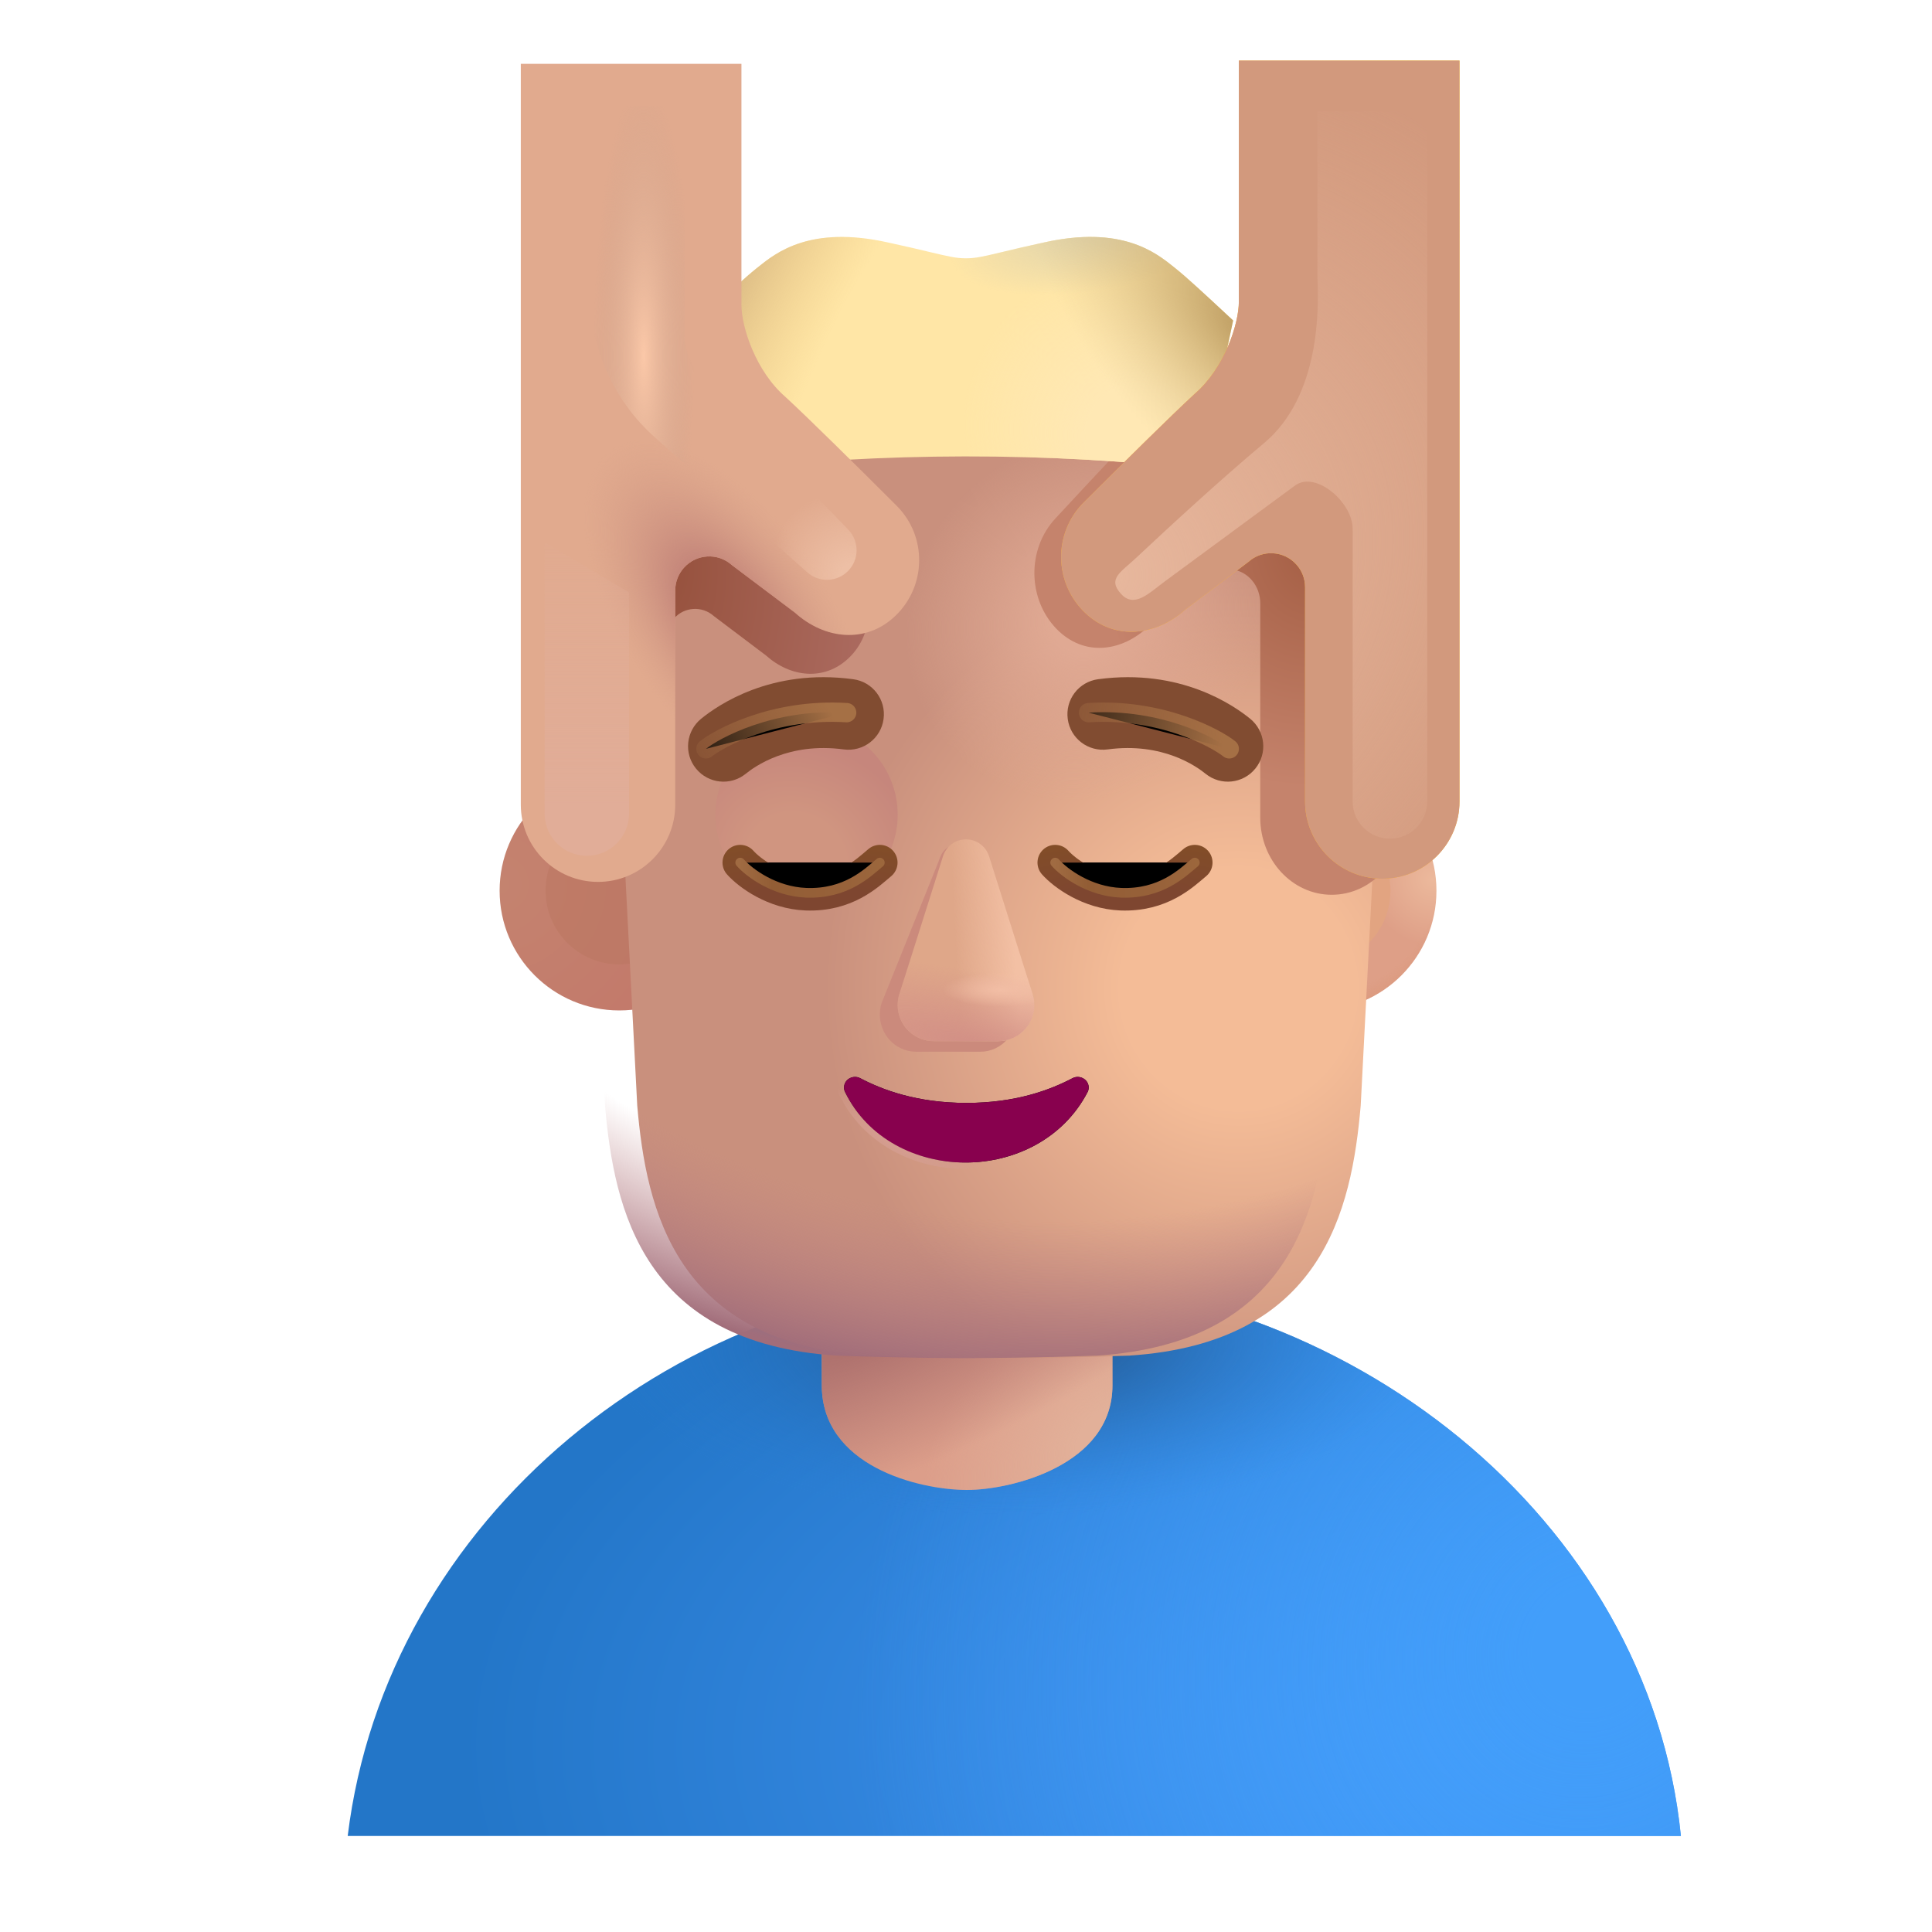 <svg viewBox="1 1 30 30" xmlns="http://www.w3.org/2000/svg">
<g filter="url(#filter0_ii_3987_24267)">
<path d="M5.649 29.809H26.351C25.856 24.878 21.147 21.145 15.959 21.145C10.771 21.145 6.247 24.909 5.649 29.809Z" fill="url(#paint0_radial_3987_24267)"/>
<path d="M5.649 29.809H26.351C25.856 24.878 21.147 21.145 15.959 21.145C10.771 21.145 6.247 24.909 5.649 29.809Z" fill="url(#paint1_radial_3987_24267)"/>
<path d="M5.649 29.809H26.351C25.856 24.878 21.147 21.145 15.959 21.145C10.771 21.145 6.247 24.909 5.649 29.809Z" fill="url(#paint2_radial_3987_24267)"/>
</g>
<path d="M13.761 20.41C13.761 19.164 14.771 18.154 16.017 18.154C17.264 18.154 18.274 19.164 18.274 20.41V22.512C18.274 23.758 16.686 24.136 16.017 24.136C15.252 24.136 13.761 23.758 13.761 22.512V20.41Z" fill="#DC9E8A"/>
<path d="M13.761 20.41C13.761 19.164 14.771 18.154 16.017 18.154C17.264 18.154 18.274 19.164 18.274 20.41V22.512C18.274 23.758 16.686 24.136 16.017 24.136C15.252 24.136 13.761 23.758 13.761 22.512V20.41Z" fill="url(#paint3_radial_3987_24267)"/>
<path d="M13.761 20.41C13.761 19.164 14.771 18.154 16.017 18.154C17.264 18.154 18.274 19.164 18.274 20.41V22.512C18.274 23.758 16.686 24.136 16.017 24.136C15.252 24.136 13.761 23.758 13.761 22.512V20.41Z" fill="url(#paint4_radial_3987_24267)"/>
<circle cx="21.446" cy="14.831" r="1.859" fill="url(#paint5_radial_3987_24267)"/>
<circle cx="21.446" cy="14.831" r="1.859" fill="url(#paint6_radial_3987_24267)"/>
<circle cx="10.617" cy="14.831" r="1.859" fill="url(#paint7_radial_3987_24267)"/>
<g filter="url(#filter1_f_3987_24267)">
<circle cx="21.446" cy="14.831" r="1.145" fill="url(#paint8_radial_3987_24267)"/>
</g>
<g opacity="0.5" filter="url(#filter2_f_3987_24267)">
<circle cx="10.617" cy="14.831" r="1.145" fill="#BA765F"/>
</g>
<g filter="url(#filter3_i_3987_24267)">
<path d="M10.395 18.167C10.535 19.792 10.989 21.855 13.989 22.05C14.941 22.084 15.722 22.088 15.973 22.089C15.98 22.089 15.993 22.089 16.012 22.089C16.031 22.089 16.044 22.089 16.051 22.089C16.302 22.088 17.082 22.084 18.035 22.05C21.035 21.855 21.488 19.792 21.629 18.167L22.121 8.644C19.574 8.047 17.105 7.896 16.051 7.879V7.878C16.038 7.878 16.025 7.878 16.012 7.879C15.999 7.878 15.986 7.878 15.973 7.878V7.879C14.919 7.896 12.45 8.047 9.903 8.644L10.395 18.167Z" fill="url(#paint9_radial_3987_24267)"/>
</g>
<path d="M10.395 18.167C10.535 19.792 10.989 21.855 13.989 22.05C14.941 22.084 15.722 22.088 15.973 22.089C15.98 22.089 15.993 22.089 16.012 22.089C16.031 22.089 16.044 22.089 16.051 22.089C16.302 22.088 17.082 22.084 18.035 22.05C21.035 21.855 21.488 19.792 21.629 18.167L22.121 8.644C19.574 8.047 17.105 7.896 16.051 7.879V7.878C16.038 7.878 16.025 7.878 16.012 7.879C15.999 7.878 15.986 7.878 15.973 7.878V7.879C14.919 7.896 12.45 8.047 9.903 8.644L10.395 18.167Z" fill="url(#paint10_radial_3987_24267)"/>
<path d="M10.395 18.167C10.535 19.792 10.989 21.855 13.989 22.05C14.941 22.084 15.722 22.088 15.973 22.089C15.98 22.089 15.993 22.089 16.012 22.089C16.031 22.089 16.044 22.089 16.051 22.089C16.302 22.088 17.082 22.084 18.035 22.05C21.035 21.855 21.488 19.792 21.629 18.167L22.121 8.644C19.574 8.047 17.105 7.896 16.051 7.879V7.878C16.038 7.878 16.025 7.878 16.012 7.879C15.999 7.878 15.986 7.878 15.973 7.878V7.879C14.919 7.896 12.45 8.047 9.903 8.644L10.395 18.167Z" fill="url(#paint11_radial_3987_24267)"/>
<g filter="url(#filter4_f_3987_24267)">
<path d="M22.79 7.736H19.617L19.617 5.932C19.617 6.284 19.407 6.968 18.984 7.363C18.636 7.71 17.97 8.423 17.385 9.054C16.944 9.531 16.956 10.306 17.409 10.769C17.829 11.197 18.419 11.131 18.849 10.714L19.754 9.975C19.956 9.779 20.266 9.799 20.446 10.018C20.525 10.114 20.569 10.238 20.569 10.367V13.695C20.569 14.357 21.066 14.894 21.679 14.894C22.293 14.894 22.79 14.357 22.79 13.695L22.79 7.736Z" fill="url(#paint12_radial_3987_24267)"/>
</g>
<g filter="url(#filter5_f_3987_24267)">
<path d="M9.377 6.856H12.206V7.228C12.206 7.519 12.393 8.083 12.771 8.409C13.081 8.696 13.675 9.285 14.197 9.807C14.59 10.2 14.58 10.84 14.175 11.222C13.801 11.576 13.277 11.521 12.893 11.177L12.084 10.566C11.904 10.405 11.627 10.421 11.467 10.602C11.397 10.682 11.358 10.784 11.358 10.891V13.639C11.358 14.185 10.914 14.629 10.367 14.629C9.82 14.629 9.377 14.185 9.377 13.639V6.856Z" fill="url(#paint13_radial_3987_24267)"/>
</g>
<g filter="url(#filter6_i_3987_24267)">
<path d="M12.035 6.056C12.277 5.831 12.581 5.549 12.742 5.421C12.755 5.412 12.768 5.401 12.781 5.39C13.052 5.173 13.584 4.747 14.789 5.015C15.085 5.079 15.295 5.129 15.452 5.167C15.735 5.234 15.85 5.261 16 5.261C16.151 5.261 16.265 5.234 16.548 5.167C16.705 5.129 16.915 5.079 17.211 5.015C18.416 4.747 18.948 5.173 19.219 5.39C19.232 5.401 19.245 5.412 19.258 5.421C19.419 5.549 19.723 5.831 19.965 6.056C20.032 6.119 20.095 6.177 20.148 6.226L19.656 8.542C17.305 8.261 14.633 8.277 12.344 8.542L11.852 6.226C11.905 6.177 11.967 6.119 12.035 6.056Z" fill="#FFE6A6"/>
<path d="M12.035 6.056C12.277 5.831 12.581 5.549 12.742 5.421C12.755 5.412 12.768 5.401 12.781 5.39C13.052 5.173 13.584 4.747 14.789 5.015C15.085 5.079 15.295 5.129 15.452 5.167C15.735 5.234 15.85 5.261 16 5.261C16.151 5.261 16.265 5.234 16.548 5.167C16.705 5.129 16.915 5.079 17.211 5.015C18.416 4.747 18.948 5.173 19.219 5.39C19.232 5.401 19.245 5.412 19.258 5.421C19.419 5.549 19.723 5.831 19.965 6.056C20.032 6.119 20.095 6.177 20.148 6.226L19.656 8.542C17.305 8.261 14.633 8.277 12.344 8.542L11.852 6.226C11.905 6.177 11.967 6.119 12.035 6.056Z" fill="url(#paint14_radial_3987_24267)"/>
<path d="M12.035 6.056C12.277 5.831 12.581 5.549 12.742 5.421C12.755 5.412 12.768 5.401 12.781 5.39C13.052 5.173 13.584 4.747 14.789 5.015C15.085 5.079 15.295 5.129 15.452 5.167C15.735 5.234 15.85 5.261 16 5.261C16.151 5.261 16.265 5.234 16.548 5.167C16.705 5.129 16.915 5.079 17.211 5.015C18.416 4.747 18.948 5.173 19.219 5.39C19.232 5.401 19.245 5.412 19.258 5.421C19.419 5.549 19.723 5.831 19.965 6.056C20.032 6.119 20.095 6.177 20.148 6.226L19.656 8.542C17.305 8.261 14.633 8.277 12.344 8.542L11.852 6.226C11.905 6.177 11.967 6.119 12.035 6.056Z" fill="url(#paint15_radial_3987_24267)"/>
<path d="M12.035 6.056C12.277 5.831 12.581 5.549 12.742 5.421C12.755 5.412 12.768 5.401 12.781 5.39C13.052 5.173 13.584 4.747 14.789 5.015C15.085 5.079 15.295 5.129 15.452 5.167C15.735 5.234 15.85 5.261 16 5.261C16.151 5.261 16.265 5.234 16.548 5.167C16.705 5.129 16.915 5.079 17.211 5.015C18.416 4.747 18.948 5.173 19.219 5.39C19.232 5.401 19.245 5.412 19.258 5.421C19.419 5.549 19.723 5.831 19.965 6.056C20.032 6.119 20.095 6.177 20.148 6.226L19.656 8.542C17.305 8.261 14.633 8.277 12.344 8.542L11.852 6.226C11.905 6.177 11.967 6.119 12.035 6.056Z" fill="url(#paint16_radial_3987_24267)"/>
<path d="M12.035 6.056C12.277 5.831 12.581 5.549 12.742 5.421C12.755 5.412 12.768 5.401 12.781 5.39C13.052 5.173 13.584 4.747 14.789 5.015C15.085 5.079 15.295 5.129 15.452 5.167C15.735 5.234 15.85 5.261 16 5.261C16.151 5.261 16.265 5.234 16.548 5.167C16.705 5.129 16.915 5.079 17.211 5.015C18.416 4.747 18.948 5.173 19.219 5.39C19.232 5.401 19.245 5.412 19.258 5.421C19.419 5.549 19.723 5.831 19.965 6.056C20.032 6.119 20.095 6.177 20.148 6.226L19.656 8.542C17.305 8.261 14.633 8.277 12.344 8.542L11.852 6.226C11.905 6.177 11.967 6.119 12.035 6.056Z" fill="url(#paint17_radial_3987_24267)"/>
</g>
<g filter="url(#filter7_f_3987_24267)">
<circle cx="13.524" cy="13.651" r="1.415" fill="url(#paint18_radial_3987_24267)"/>
</g>
<path d="M12.494 14.394C12.64 14.558 13.03 14.844 13.518 14.863C14.135 14.886 14.467 14.558 14.662 14.394" stroke="url(#paint19_radial_3987_24267)" stroke-width="0.55" stroke-linecap="round"/>
<g filter="url(#filter8_f_3987_24267)">
<path d="M12.494 14.394C12.64 14.558 13.03 14.844 13.518 14.863C14.135 14.886 14.467 14.558 14.662 14.394" stroke="url(#paint20_linear_3987_24267)" stroke-width="0.15" stroke-linecap="round"/>
</g>
<path d="M17.385 14.394C17.531 14.558 17.921 14.844 18.408 14.863C19.025 14.886 19.357 14.558 19.553 14.394" stroke="url(#paint21_radial_3987_24267)" stroke-width="0.55" stroke-linecap="round"/>
<g filter="url(#filter9_f_3987_24267)">
<path d="M17.385 14.394C17.531 14.558 17.921 14.844 18.408 14.863C19.025 14.886 19.357 14.558 19.553 14.394" stroke="url(#paint22_linear_3987_24267)" stroke-width="0.15" stroke-linecap="round"/>
</g>
<g filter="url(#filter10_f_3987_24267)">
<path d="M15.872 14.12C15.709 14.12 15.624 14.213 15.575 14.374L14.688 16.579C14.629 16.771 14.672 16.981 14.8 17.133C14.907 17.259 15.061 17.331 15.223 17.331H16.224C16.386 17.331 16.54 17.259 16.646 17.133C16.775 16.981 16.817 16.771 16.758 16.579L16.081 14.374C16.032 14.213 16.036 14.12 15.872 14.12Z" fill="#CB8A7C"/>
</g>
<path d="M16 14.034C15.837 14.034 15.692 14.14 15.643 14.296L14.965 16.437C14.906 16.624 14.949 16.828 15.077 16.975C15.184 17.097 15.338 17.167 15.5 17.167H16.5C16.662 17.167 16.817 17.097 16.923 16.975C17.052 16.828 17.094 16.624 17.035 16.437L16.358 14.296C16.308 14.14 16.164 14.034 16 14.034Z" fill="#DFA789"/>
<path d="M16 14.034C15.837 14.034 15.692 14.14 15.643 14.296L14.965 16.437C14.906 16.624 14.949 16.828 15.077 16.975C15.184 17.097 15.338 17.167 15.5 17.167H16.5C16.662 17.167 16.817 17.097 16.923 16.975C17.052 16.828 17.094 16.624 17.035 16.437L16.358 14.296C16.308 14.14 16.164 14.034 16 14.034Z" fill="url(#paint23_linear_3987_24267)"/>
<path d="M16 14.034C15.837 14.034 15.692 14.14 15.643 14.296L14.965 16.437C14.906 16.624 14.949 16.828 15.077 16.975C15.184 17.097 15.338 17.167 15.5 17.167H16.5C16.662 17.167 16.817 17.097 16.923 16.975C17.052 16.828 17.094 16.624 17.035 16.437L16.358 14.296C16.308 14.14 16.164 14.034 16 14.034Z" fill="url(#paint24_radial_3987_24267)"/>
<path d="M16 14.034C15.837 14.034 15.692 14.14 15.643 14.296L14.965 16.437C14.906 16.624 14.949 16.828 15.077 16.975C15.184 17.097 15.338 17.167 15.5 17.167H16.5C16.662 17.167 16.817 17.097 16.923 16.975C17.052 16.828 17.094 16.624 17.035 16.437L16.358 14.296C16.308 14.14 16.164 14.034 16 14.034Z" fill="url(#paint25_radial_3987_24267)"/>
<g filter="url(#filter11_f_3987_24267)">
<path d="M14.357 17.742C14.701 17.923 15.236 18.126 16.006 18.126C16.776 18.126 17.31 17.923 17.654 17.742C17.762 17.686 17.897 17.756 17.905 17.877C17.906 17.904 17.902 17.93 17.89 17.954C17.13 19.425 14.824 19.41 14.121 17.954C14.11 17.93 14.105 17.904 14.107 17.877C14.114 17.756 14.249 17.686 14.357 17.742Z" stroke="url(#paint26_radial_3987_24267)" stroke-width="0.2"/>
</g>
<path d="M14.357 17.742C14.701 17.923 15.236 18.126 16.006 18.126C16.776 18.126 17.31 17.923 17.654 17.742C17.762 17.686 17.897 17.756 17.905 17.877C17.906 17.904 17.902 17.93 17.89 17.954C17.13 19.425 14.824 19.41 14.121 17.954C14.11 17.93 14.105 17.904 14.107 17.877C14.114 17.756 14.249 17.686 14.357 17.742Z" fill="#88014E"/>
<g filter="url(#filter12_i_3987_24267)">
<path fill-rule="evenodd" clip-rule="evenodd" d="M13.952 12.787C13.092 12.671 12.563 13.057 12.43 13.165C12.194 13.356 11.848 13.32 11.657 13.084C11.465 12.848 11.502 12.502 11.738 12.31C11.991 12.105 12.818 11.524 14.099 11.697C14.4 11.737 14.611 12.014 14.57 12.315C14.53 12.616 14.253 12.827 13.952 12.787Z" fill="#814C31"/>
</g>
<g filter="url(#filter13_i_3987_24267)">
<path fill-rule="evenodd" clip-rule="evenodd" d="M18.048 12.787C18.908 12.671 19.437 13.057 19.57 13.165C19.806 13.356 20.152 13.32 20.343 13.084C20.535 12.848 20.498 12.502 20.262 12.31C20.009 12.105 19.182 11.524 17.901 11.697C17.6 11.737 17.389 12.014 17.43 12.315C17.47 12.616 17.747 12.827 18.048 12.787Z" fill="#814C31"/>
</g>
<g filter="url(#filter14_f_3987_24267)">
<path d="M20.088 12.628C19.895 12.472 19.043 11.995 17.903 12.066" stroke="url(#paint27_linear_3987_24267)" stroke-width="0.3" stroke-linecap="round"/>
</g>
<g filter="url(#filter15_f_3987_24267)">
<path d="M11.962 12.628C12.155 12.472 13.007 11.995 14.147 12.066" stroke="url(#paint28_linear_3987_24267)" stroke-width="0.3" stroke-linecap="round"/>
</g>
<g filter="url(#filter16_i_3987_24267)">
<path d="M8.587 2.191H12.013V5.932C12.013 6.284 12.239 6.968 12.696 7.363C13.072 7.71 13.792 8.423 14.424 9.054C14.9 9.531 14.887 10.306 14.397 10.769C13.944 11.197 13.309 11.131 12.845 10.714L11.865 9.975C11.647 9.779 11.312 9.799 11.118 10.018C11.033 10.114 10.985 10.238 10.985 10.367V13.695C10.985 14.357 10.448 14.894 9.786 14.894C9.124 14.894 8.587 14.357 8.587 13.695V2.191Z" fill="#E1AA8E"/>
<path d="M8.587 2.191H12.013V5.932C12.013 6.284 12.239 6.968 12.696 7.363C13.072 7.71 13.792 8.423 14.424 9.054C14.9 9.531 14.887 10.306 14.397 10.769C13.944 11.197 13.309 11.131 12.845 10.714L11.865 9.975C11.647 9.779 11.312 9.799 11.118 10.018C11.033 10.114 10.985 10.238 10.985 10.367V13.695C10.985 14.357 10.448 14.894 9.786 14.894C9.124 14.894 8.587 14.357 8.587 13.695V2.191Z" fill="url(#paint29_radial_3987_24267)"/>
</g>
<g filter="url(#filter17_i_3987_24267)">
<path d="M23.413 2.191H19.987V5.932C19.987 6.284 19.761 6.968 19.304 7.363C18.928 7.71 18.208 8.423 17.576 9.054C17.1 9.531 17.113 10.306 17.603 10.769C18.056 11.197 18.693 11.131 19.157 10.714L20.135 9.975C20.353 9.779 20.688 9.799 20.882 10.018C20.968 10.114 21.015 10.238 21.015 10.367V13.695C21.015 14.357 21.552 14.894 22.214 14.894C22.876 14.894 23.413 14.357 23.413 13.695V2.191Z" fill="#FFB62D"/>
<path d="M23.413 2.191H19.987V5.932C19.987 6.284 19.761 6.968 19.304 7.363C18.928 7.71 18.208 8.423 17.576 9.054C17.1 9.531 17.113 10.306 17.603 10.769C18.056 11.197 18.693 11.131 19.157 10.714L20.135 9.975C20.353 9.779 20.688 9.799 20.882 10.018C20.968 10.114 21.015 10.238 21.015 10.367V13.695C21.015 14.357 21.552 14.894 22.214 14.894C22.876 14.894 23.413 14.357 23.413 13.695V2.191Z" fill="url(#paint30_radial_3987_24267)"/>
</g>
<g filter="url(#filter18_i_3987_24267)">
<path d="M23.413 2.191H19.987V5.932C19.987 6.284 19.761 6.968 19.304 7.363C18.928 7.71 18.208 8.423 17.576 9.054C17.1 9.531 17.113 10.306 17.603 10.769C18.056 11.197 18.693 11.131 19.157 10.714L20.135 9.975C20.353 9.779 20.688 9.799 20.882 10.018C20.968 10.114 21.015 10.238 21.015 10.367V13.695C21.015 14.357 21.552 14.894 22.214 14.894C22.876 14.894 23.413 14.357 23.413 13.695V2.191Z" fill="#D2997D"/>
</g>
<g filter="url(#filter19_f_3987_24267)">
<path d="M21.108 8.54L19.087 10.028C18.843 10.208 18.616 10.448 18.41 10.225C18.191 9.987 18.403 9.887 18.639 9.665C19.175 9.162 19.966 8.435 20.63 7.879C21.505 7.146 21.479 5.771 21.457 5.31V2.731H23.162V13.444C23.162 13.764 22.903 14.023 22.583 14.023C22.263 14.023 22.004 13.764 22.004 13.444V9.208C22.004 8.805 21.432 8.302 21.108 8.54Z" fill="url(#paint31_radial_3987_24267)"/>
</g>
<g filter="url(#filter20_f_3987_24267)">
<path d="M9.457 9.421L10.768 10.2V13.633C10.768 13.995 10.474 14.289 10.112 14.289C9.75 14.289 9.457 13.995 9.457 13.633V9.421Z" fill="url(#paint32_linear_3987_24267)"/>
</g>
<g filter="url(#filter21_f_3987_24267)">
<path d="M10.161 5.548V2.649H11.63V6.183C11.63 6.442 11.73 6.69 11.91 6.877L14.172 9.225C14.346 9.406 14.344 9.692 14.166 9.869C13.994 10.041 13.718 10.049 13.537 9.888L11.172 7.794C10.529 7.225 10.161 6.407 10.161 5.548Z" fill="url(#paint33_radial_3987_24267)"/>
<path d="M10.161 5.548V2.649H11.63V6.183C11.63 6.442 11.73 6.69 11.91 6.877L14.172 9.225C14.346 9.406 14.344 9.692 14.166 9.869C13.994 10.041 13.718 10.049 13.537 9.888L11.172 7.794C10.529 7.225 10.161 6.407 10.161 5.548Z" fill="url(#paint34_radial_3987_24267)"/>
</g>
<defs>
<filter id="filter0_ii_3987_24267" x="5.649" y="20.845" width="21.451" height="8.965" filterUnits="userSpaceOnUse" color-interpolation-filters="sRGB">
<feFlood flood-opacity="0" result="BackgroundImageFix"/>
<feBlend mode="normal" in="SourceGraphic" in2="BackgroundImageFix" result="shape"/>
<feColorMatrix in="SourceAlpha" type="matrix" values="0 0 0 0 0 0 0 0 0 0 0 0 0 0 0 0 0 0 127 0" result="hardAlpha"/>
<feOffset dy="-0.3"/>
<feGaussianBlur stdDeviation="0.3"/>
<feComposite in2="hardAlpha" operator="arithmetic" k2="-1" k3="1"/>
<feColorMatrix type="matrix" values="0 0 0 0 0.125 0 0 0 0 0.396 0 0 0 0 0.882 0 0 0 1 0"/>
<feBlend mode="normal" in2="shape" result="effect1_innerShadow_3987_24267"/>
<feColorMatrix in="SourceAlpha" type="matrix" values="0 0 0 0 0 0 0 0 0 0 0 0 0 0 0 0 0 0 127 0" result="hardAlpha"/>
<feOffset dx="0.75"/>
<feGaussianBlur stdDeviation="0.625"/>
<feComposite in2="hardAlpha" operator="arithmetic" k2="-1" k3="1"/>
<feColorMatrix type="matrix" values="0 0 0 0 0.271 0 0 0 0 0.49 0 0 0 0 0.667 0 0 0 1 0"/>
<feBlend mode="normal" in2="effect1_innerShadow_3987_24267" result="effect2_innerShadow_3987_24267"/>
</filter>
<filter id="filter1_f_3987_24267" x="20.101" y="13.487" width="2.689" height="2.689" filterUnits="userSpaceOnUse" color-interpolation-filters="sRGB">
<feFlood flood-opacity="0" result="BackgroundImageFix"/>
<feBlend mode="normal" in="SourceGraphic" in2="BackgroundImageFix" result="shape"/>
<feGaussianBlur stdDeviation="0.1" result="effect1_foregroundBlur_3987_24267"/>
</filter>
<filter id="filter2_f_3987_24267" x="9.273" y="13.487" width="2.689" height="2.689" filterUnits="userSpaceOnUse" color-interpolation-filters="sRGB">
<feFlood flood-opacity="0" result="BackgroundImageFix"/>
<feBlend mode="normal" in="SourceGraphic" in2="BackgroundImageFix" result="shape"/>
<feGaussianBlur stdDeviation="0.1" result="effect1_foregroundBlur_3987_24267"/>
</filter>
<filter id="filter3_i_3987_24267" x="9.903" y="7.878" width="12.719" height="14.211" filterUnits="userSpaceOnUse" color-interpolation-filters="sRGB">
<feFlood flood-opacity="0" result="BackgroundImageFix"/>
<feBlend mode="normal" in="SourceGraphic" in2="BackgroundImageFix" result="shape"/>
<feColorMatrix in="SourceAlpha" type="matrix" values="0 0 0 0 0 0 0 0 0 0 0 0 0 0 0 0 0 0 127 0" result="hardAlpha"/>
<feOffset dx="0.5"/>
<feGaussianBlur stdDeviation="0.375"/>
<feComposite in2="hardAlpha" operator="arithmetic" k2="-1" k3="1"/>
<feColorMatrix type="matrix" values="0 0 0 0 0.847 0 0 0 0 0.616 0 0 0 0 0.51 0 0 0 1 0"/>
<feBlend mode="normal" in2="shape" result="effect1_innerShadow_3987_24267"/>
</filter>
<filter id="filter4_f_3987_24267" x="16.061" y="4.932" width="7.729" height="10.962" filterUnits="userSpaceOnUse" color-interpolation-filters="sRGB">
<feFlood flood-opacity="0" result="BackgroundImageFix"/>
<feBlend mode="normal" in="SourceGraphic" in2="BackgroundImageFix" result="shape"/>
<feGaussianBlur stdDeviation="0.5" result="effect1_foregroundBlur_3987_24267"/>
</filter>
<filter id="filter5_f_3987_24267" x="8.377" y="5.856" width="7.108" height="9.773" filterUnits="userSpaceOnUse" color-interpolation-filters="sRGB">
<feFlood flood-opacity="0" result="BackgroundImageFix"/>
<feBlend mode="normal" in="SourceGraphic" in2="BackgroundImageFix" result="shape"/>
<feGaussianBlur stdDeviation="0.5" result="effect1_foregroundBlur_3987_24267"/>
</filter>
<filter id="filter6_i_3987_24267" x="11.852" y="4.679" width="8.297" height="3.863" filterUnits="userSpaceOnUse" color-interpolation-filters="sRGB">
<feFlood flood-opacity="0" result="BackgroundImageFix"/>
<feBlend mode="normal" in="SourceGraphic" in2="BackgroundImageFix" result="shape"/>
<feColorMatrix in="SourceAlpha" type="matrix" values="0 0 0 0 0 0 0 0 0 0 0 0 0 0 0 0 0 0 127 0" result="hardAlpha"/>
<feOffset dy="-0.25"/>
<feGaussianBlur stdDeviation="0.25"/>
<feComposite in2="hardAlpha" operator="arithmetic" k2="-1" k3="1"/>
<feColorMatrix type="matrix" values="0 0 0 0 0.898 0 0 0 0 0.722 0 0 0 0 0.51 0 0 0 1 0"/>
<feBlend mode="normal" in2="shape" result="effect1_innerShadow_3987_24267"/>
</filter>
<filter id="filter7_f_3987_24267" x="11.609" y="11.736" width="3.829" height="3.83" filterUnits="userSpaceOnUse" color-interpolation-filters="sRGB">
<feFlood flood-opacity="0" result="BackgroundImageFix"/>
<feBlend mode="normal" in="SourceGraphic" in2="BackgroundImageFix" result="shape"/>
<feGaussianBlur stdDeviation="0.25" result="effect1_foregroundBlur_3987_24267"/>
</filter>
<filter id="filter8_f_3987_24267" x="12.269" y="14.169" width="2.618" height="0.92" filterUnits="userSpaceOnUse" color-interpolation-filters="sRGB">
<feFlood flood-opacity="0" result="BackgroundImageFix"/>
<feBlend mode="normal" in="SourceGraphic" in2="BackgroundImageFix" result="shape"/>
<feGaussianBlur stdDeviation="0.075" result="effect1_foregroundBlur_3987_24267"/>
</filter>
<filter id="filter9_f_3987_24267" x="17.16" y="14.169" width="2.618" height="0.92" filterUnits="userSpaceOnUse" color-interpolation-filters="sRGB">
<feFlood flood-opacity="0" result="BackgroundImageFix"/>
<feBlend mode="normal" in="SourceGraphic" in2="BackgroundImageFix" result="shape"/>
<feGaussianBlur stdDeviation="0.075" result="effect1_foregroundBlur_3987_24267"/>
</filter>
<filter id="filter10_f_3987_24267" x="14.162" y="13.62" width="3.122" height="4.211" filterUnits="userSpaceOnUse" color-interpolation-filters="sRGB">
<feFlood flood-opacity="0" result="BackgroundImageFix"/>
<feBlend mode="normal" in="SourceGraphic" in2="BackgroundImageFix" result="shape"/>
<feGaussianBlur stdDeviation="0.25" result="effect1_foregroundBlur_3987_24267"/>
</filter>
<filter id="filter11_f_3987_24267" x="13.906" y="17.523" width="4.199" height="1.729" filterUnits="userSpaceOnUse" color-interpolation-filters="sRGB">
<feFlood flood-opacity="0" result="BackgroundImageFix"/>
<feBlend mode="normal" in="SourceGraphic" in2="BackgroundImageFix" result="shape"/>
<feGaussianBlur stdDeviation="0.05" result="effect1_foregroundBlur_3987_24267"/>
</filter>
<filter id="filter12_i_3987_24267" x="11.534" y="11.515" width="3.191" height="1.773" filterUnits="userSpaceOnUse" color-interpolation-filters="sRGB">
<feFlood flood-opacity="0" result="BackgroundImageFix"/>
<feBlend mode="normal" in="SourceGraphic" in2="BackgroundImageFix" result="shape"/>
<feColorMatrix in="SourceAlpha" type="matrix" values="0 0 0 0 0 0 0 0 0 0 0 0 0 0 0 0 0 0 127 0" result="hardAlpha"/>
<feOffset dx="0.15" dy="-0.15"/>
<feGaussianBlur stdDeviation="0.125"/>
<feComposite in2="hardAlpha" operator="arithmetic" k2="-1" k3="1"/>
<feColorMatrix type="matrix" values="0 0 0 0 0.475 0 0 0 0 0.263 0 0 0 0 0.165 0 0 0 1 0"/>
<feBlend mode="normal" in2="shape" result="effect1_innerShadow_3987_24267"/>
</filter>
<filter id="filter13_i_3987_24267" x="17.425" y="11.515" width="3.191" height="1.773" filterUnits="userSpaceOnUse" color-interpolation-filters="sRGB">
<feFlood flood-opacity="0" result="BackgroundImageFix"/>
<feBlend mode="normal" in="SourceGraphic" in2="BackgroundImageFix" result="shape"/>
<feColorMatrix in="SourceAlpha" type="matrix" values="0 0 0 0 0 0 0 0 0 0 0 0 0 0 0 0 0 0 127 0" result="hardAlpha"/>
<feOffset dx="0.15" dy="-0.15"/>
<feGaussianBlur stdDeviation="0.125"/>
<feComposite in2="hardAlpha" operator="arithmetic" k2="-1" k3="1"/>
<feColorMatrix type="matrix" values="0 0 0 0 0.475 0 0 0 0 0.263 0 0 0 0 0.165 0 0 0 1 0"/>
<feBlend mode="normal" in2="shape" result="effect1_innerShadow_3987_24267"/>
</filter>
<filter id="filter14_f_3987_24267" x="17.453" y="11.609" width="3.085" height="1.469" filterUnits="userSpaceOnUse" color-interpolation-filters="sRGB">
<feFlood flood-opacity="0" result="BackgroundImageFix"/>
<feBlend mode="normal" in="SourceGraphic" in2="BackgroundImageFix" result="shape"/>
<feGaussianBlur stdDeviation="0.15" result="effect1_foregroundBlur_3987_24267"/>
</filter>
<filter id="filter15_f_3987_24267" x="11.512" y="11.609" width="3.085" height="1.469" filterUnits="userSpaceOnUse" color-interpolation-filters="sRGB">
<feFlood flood-opacity="0" result="BackgroundImageFix"/>
<feBlend mode="normal" in="SourceGraphic" in2="BackgroundImageFix" result="shape"/>
<feGaussianBlur stdDeviation="0.15" result="effect1_foregroundBlur_3987_24267"/>
</filter>
<filter id="filter16_i_3987_24267" x="8.587" y="1.991" width="6.686" height="12.903" filterUnits="userSpaceOnUse" color-interpolation-filters="sRGB">
<feFlood flood-opacity="0" result="BackgroundImageFix"/>
<feBlend mode="normal" in="SourceGraphic" in2="BackgroundImageFix" result="shape"/>
<feColorMatrix in="SourceAlpha" type="matrix" values="0 0 0 0 0 0 0 0 0 0 0 0 0 0 0 0 0 0 127 0" result="hardAlpha"/>
<feOffset dx="0.5" dy="-0.2"/>
<feGaussianBlur stdDeviation="0.625"/>
<feComposite in2="hardAlpha" operator="arithmetic" k2="-1" k3="1"/>
<feColorMatrix type="matrix" values="0 0 0 0 0.82 0 0 0 0 0.592 0 0 0 0 0.478 0 0 0 1 0"/>
<feBlend mode="normal" in2="shape" result="effect1_innerShadow_3987_24267"/>
</filter>
<filter id="filter17_i_3987_24267" x="17.227" y="1.941" width="6.436" height="12.953" filterUnits="userSpaceOnUse" color-interpolation-filters="sRGB">
<feFlood flood-opacity="0" result="BackgroundImageFix"/>
<feBlend mode="normal" in="SourceGraphic" in2="BackgroundImageFix" result="shape"/>
<feColorMatrix in="SourceAlpha" type="matrix" values="0 0 0 0 0 0 0 0 0 0 0 0 0 0 0 0 0 0 127 0" result="hardAlpha"/>
<feOffset dx="0.25" dy="-0.25"/>
<feGaussianBlur stdDeviation="0.5"/>
<feComposite in2="hardAlpha" operator="arithmetic" k2="-1" k3="1"/>
<feColorMatrix type="matrix" values="0 0 0 0 0.918 0 0 0 0 0.541 0 0 0 0 0.161 0 0 0 1 0"/>
<feBlend mode="normal" in2="shape" result="effect1_innerShadow_3987_24267"/>
</filter>
<filter id="filter18_i_3987_24267" x="17.227" y="1.941" width="6.436" height="12.953" filterUnits="userSpaceOnUse" color-interpolation-filters="sRGB">
<feFlood flood-opacity="0" result="BackgroundImageFix"/>
<feBlend mode="normal" in="SourceGraphic" in2="BackgroundImageFix" result="shape"/>
<feColorMatrix in="SourceAlpha" type="matrix" values="0 0 0 0 0 0 0 0 0 0 0 0 0 0 0 0 0 0 127 0" result="hardAlpha"/>
<feOffset dx="0.25" dy="-0.25"/>
<feGaussianBlur stdDeviation="0.5"/>
<feComposite in2="hardAlpha" operator="arithmetic" k2="-1" k3="1"/>
<feColorMatrix type="matrix" values="0 0 0 0 0.718 0 0 0 0 0.447 0 0 0 0 0.357 0 0 0 1 0"/>
<feBlend mode="normal" in2="shape" result="effect1_innerShadow_3987_24267"/>
</filter>
<filter id="filter19_f_3987_24267" x="17.818" y="2.231" width="5.843" height="12.292" filterUnits="userSpaceOnUse" color-interpolation-filters="sRGB">
<feFlood flood-opacity="0" result="BackgroundImageFix"/>
<feBlend mode="normal" in="SourceGraphic" in2="BackgroundImageFix" result="shape"/>
<feGaussianBlur stdDeviation="0.25" result="effect1_foregroundBlur_3987_24267"/>
</filter>
<filter id="filter20_f_3987_24267" x="8.707" y="8.671" width="2.811" height="6.368" filterUnits="userSpaceOnUse" color-interpolation-filters="sRGB">
<feFlood flood-opacity="0" result="BackgroundImageFix"/>
<feBlend mode="normal" in="SourceGraphic" in2="BackgroundImageFix" result="shape"/>
<feGaussianBlur stdDeviation="0.375" result="effect1_foregroundBlur_3987_24267"/>
</filter>
<filter id="filter21_f_3987_24267" x="9.661" y="2.149" width="5.14" height="8.355" filterUnits="userSpaceOnUse" color-interpolation-filters="sRGB">
<feFlood flood-opacity="0" result="BackgroundImageFix"/>
<feBlend mode="normal" in="SourceGraphic" in2="BackgroundImageFix" result="shape"/>
<feGaussianBlur stdDeviation="0.25" result="effect1_foregroundBlur_3987_24267"/>
</filter>
<radialGradient id="paint0_radial_3987_24267" cx="0" cy="0" r="1" gradientUnits="userSpaceOnUse" gradientTransform="translate(23.481 28.393) rotate(180) scale(18.031 9.844)">
<stop stop-color="#469AFB"/>
<stop offset="0.895" stop-color="#2376C8"/>
</radialGradient>
<radialGradient id="paint1_radial_3987_24267" cx="0" cy="0" r="1" gradientUnits="userSpaceOnUse" gradientTransform="translate(24.985 26.847) rotate(-143.857) scale(11.127 12.012)">
<stop offset="0.079" stop-color="#429EFA"/>
<stop offset="1" stop-color="#429EFA" stop-opacity="0"/>
</radialGradient>
<radialGradient id="paint2_radial_3987_24267" cx="0" cy="0" r="1" gradientUnits="userSpaceOnUse" gradientTransform="translate(16 22.123) rotate(90) scale(2.713 6.481)">
<stop stop-color="#215286"/>
<stop offset="1" stop-color="#2B7FD5" stop-opacity="0"/>
</radialGradient>
<radialGradient id="paint3_radial_3987_24267" cx="0" cy="0" r="1" gradientUnits="userSpaceOnUse" gradientTransform="translate(18.274 23.316) rotate(142.016) scale(3.25 2.316)">
<stop offset="0.186" stop-color="#E2B099"/>
<stop offset="1" stop-color="#E2B099" stop-opacity="0"/>
</radialGradient>
<radialGradient id="paint4_radial_3987_24267" cx="0" cy="0" r="1" gradientUnits="userSpaceOnUse" gradientTransform="translate(14.525 21.628) rotate(66.42) scale(2.312 7.52)">
<stop offset="0.085" stop-color="#AD706D"/>
<stop offset="1" stop-color="#AD706D" stop-opacity="0"/>
</radialGradient>
<radialGradient id="paint5_radial_3987_24267" cx="0" cy="0" r="1" gradientUnits="userSpaceOnUse" gradientTransform="translate(23.241 14.655) rotate(135.154) scale(1.009 1.063)">
<stop stop-color="#ECB99C"/>
<stop offset="1" stop-color="#DE9F87"/>
</radialGradient>
<radialGradient id="paint6_radial_3987_24267" cx="0" cy="0" r="1" gradientUnits="userSpaceOnUse" gradientTransform="translate(21.57 14.635) rotate(75.315) scale(2.201)">
<stop offset="0.798" stop-color="#DA9779" stop-opacity="0"/>
<stop offset="1" stop-color="#DA9779"/>
</radialGradient>
<radialGradient id="paint7_radial_3987_24267" cx="0" cy="0" r="1" gradientUnits="userSpaceOnUse" gradientTransform="translate(8.758 14.723) rotate(46.621) scale(2.707)">
<stop stop-color="#C4836F"/>
<stop offset="1" stop-color="#C37A6B"/>
</radialGradient>
<radialGradient id="paint8_radial_3987_24267" cx="0" cy="0" r="1" gradientUnits="userSpaceOnUse" gradientTransform="translate(21.685 15.025) scale(0.615 0.726)">
<stop offset="0.188" stop-color="#E2A786"/>
<stop offset="1" stop-color="#E2A481"/>
</radialGradient>
<radialGradient id="paint9_radial_3987_24267" cx="0" cy="0" r="1" gradientUnits="userSpaceOnUse" gradientTransform="translate(19.729 16.358) rotate(174.944) scale(6.426 6.566)">
<stop offset="0.283" stop-color="#F4BC97"/>
<stop offset="1" stop-color="#C9907D"/>
</radialGradient>
<radialGradient id="paint10_radial_3987_24267" cx="0" cy="0" r="1" gradientUnits="userSpaceOnUse" gradientTransform="translate(16.919 11.904) rotate(94.876) scale(10.664 13.666)">
<stop offset="0.752" stop-color="#BE8182" stop-opacity="0"/>
<stop offset="0.979" stop-color="#A16D7A"/>
</radialGradient>
<radialGradient id="paint11_radial_3987_24267" cx="0" cy="0" r="1" gradientUnits="userSpaceOnUse" gradientTransform="translate(17.879 10.594) rotate(-46.219) scale(2.94 2.71)">
<stop offset="0.194" stop-color="#E0A993"/>
<stop offset="1" stop-color="#E0A993" stop-opacity="0"/>
</radialGradient>
<radialGradient id="paint12_radial_3987_24267" cx="0" cy="0" r="1" gradientUnits="userSpaceOnUse" gradientTransform="translate(21.509 9.433) rotate(105.173) scale(3.821 3.322)">
<stop offset="0.072" stop-color="#A66046"/>
<stop offset="1" stop-color="#C5836C"/>
</radialGradient>
<radialGradient id="paint13_radial_3987_24267" cx="0" cy="0" r="1" gradientUnits="userSpaceOnUse" gradientTransform="translate(11.073 9.683) rotate(80.153) scale(5.02 3.299)">
<stop offset="0.118" stop-color="#97523E"/>
<stop offset="1" stop-color="#AB6A5F"/>
</radialGradient>
<radialGradient id="paint14_radial_3987_24267" cx="0" cy="0" r="1" gradientUnits="userSpaceOnUse" gradientTransform="translate(18.78 8.115) rotate(-140.036) scale(2.934 2.651)">
<stop offset="0.322" stop-color="#FFE8B4"/>
<stop offset="1" stop-color="#FFE8B4" stop-opacity="0"/>
</radialGradient>
<radialGradient id="paint15_radial_3987_24267" cx="0" cy="0" r="1" gradientUnits="userSpaceOnUse" gradientTransform="translate(16.551 7.594) rotate(-153.435) scale(4.683 9.815)">
<stop offset="0.618" stop-color="#EFCC88" stop-opacity="0"/>
<stop offset="0.971" stop-color="#DDBD86"/>
</radialGradient>
<radialGradient id="paint16_radial_3987_24267" cx="0" cy="0" r="1" gradientUnits="userSpaceOnUse" gradientTransform="translate(18.516 4.542) rotate(165.129) scale(2.861 1.104)">
<stop offset="0.293" stop-color="#DED2AB"/>
<stop offset="1" stop-color="#DED2AB" stop-opacity="0"/>
</radialGradient>
<radialGradient id="paint17_radial_3987_24267" cx="0" cy="0" r="1" gradientUnits="userSpaceOnUse" gradientTransform="translate(20.443 6.432) rotate(-132.421) scale(4.667 2.211)">
<stop offset="0.096" stop-color="#C4A469"/>
<stop offset="1" stop-color="#E0C68D" stop-opacity="0"/>
</radialGradient>
<radialGradient id="paint18_radial_3987_24267" cx="0" cy="0" r="1" gradientUnits="userSpaceOnUse" gradientTransform="translate(13.366 14.352) rotate(-62.753) scale(2.027 2.24)">
<stop offset="0.347" stop-color="#D09580"/>
<stop offset="0.902" stop-color="#C6867C"/>
</radialGradient>
<radialGradient id="paint19_radial_3987_24267" cx="0" cy="0" r="1" gradientUnits="userSpaceOnUse" gradientTransform="translate(13.578 14.988) rotate(-90) scale(1.078 3.277)">
<stop offset="0.251" stop-color="#7E4630"/>
<stop offset="1" stop-color="#834F26"/>
</radialGradient>
<linearGradient id="paint20_linear_3987_24267" x1="14.936" y1="14.394" x2="12.494" y2="14.394" gradientUnits="userSpaceOnUse">
<stop offset="0.045" stop-color="#9D683D"/>
<stop offset="0.32" stop-color="#98623A"/>
<stop offset="0.794" stop-color="#925D35"/>
<stop offset="1" stop-color="#A06B42"/>
</linearGradient>
<radialGradient id="paint21_radial_3987_24267" cx="0" cy="0" r="1" gradientUnits="userSpaceOnUse" gradientTransform="translate(18.469 14.988) rotate(-90) scale(1.078 3.277)">
<stop offset="0.251" stop-color="#7E4630"/>
<stop offset="1" stop-color="#834F26"/>
</radialGradient>
<linearGradient id="paint22_linear_3987_24267" x1="19.826" y1="14.394" x2="17.385" y2="14.394" gradientUnits="userSpaceOnUse">
<stop offset="0.045" stop-color="#9D683D"/>
<stop offset="0.32" stop-color="#98623A"/>
<stop offset="0.794" stop-color="#925D35"/>
<stop offset="1" stop-color="#A06B42"/>
</linearGradient>
<linearGradient id="paint23_linear_3987_24267" x1="16.886" y1="15.9" x2="15.849" y2="15.95" gradientUnits="userSpaceOnUse">
<stop offset="0.106" stop-color="#F3C0A4"/>
<stop offset="1" stop-color="#F3C0A4" stop-opacity="0"/>
</linearGradient>
<radialGradient id="paint24_radial_3987_24267" cx="0" cy="0" r="1" gradientUnits="userSpaceOnUse" gradientTransform="translate(16 17.167) rotate(-79.879) scale(1.107 4.376)">
<stop offset="0.03" stop-color="#D39186"/>
<stop offset="1" stop-color="#D39186" stop-opacity="0"/>
</radialGradient>
<radialGradient id="paint25_radial_3987_24267" cx="0" cy="0" r="1" gradientUnits="userSpaceOnUse" gradientTransform="translate(16.542 16.368) scale(0.906 0.266)">
<stop stop-color="#F2BEA5"/>
<stop offset="1" stop-color="#F2BEA5" stop-opacity="0"/>
</radialGradient>
<radialGradient id="paint26_radial_3987_24267" cx="0" cy="0" r="1" gradientUnits="userSpaceOnUse" gradientTransform="translate(14.919 18.753) rotate(-62.526) scale(0.44 1.978)">
<stop offset="0.156" stop-color="#D49D8F"/>
<stop offset="1" stop-color="#D49D8F" stop-opacity="0"/>
</radialGradient>
<linearGradient id="paint27_linear_3987_24267" x1="19.981" y1="12.628" x2="16.559" y2="12.154" gradientUnits="userSpaceOnUse">
<stop stop-color="#A57045"/>
<stop offset="1" stop-color="#A57045" stop-opacity="0"/>
</linearGradient>
<linearGradient id="paint28_linear_3987_24267" x1="13.918" y1="12.059" x2="11.418" y2="13.279" gradientUnits="userSpaceOnUse">
<stop stop-color="#A57045"/>
<stop offset="1" stop-color="#A57045" stop-opacity="0"/>
</linearGradient>
<radialGradient id="paint29_radial_3987_24267" cx="0" cy="0" r="1" gradientUnits="userSpaceOnUse" gradientTransform="translate(11.798 10.847) rotate(-123.921) scale(3.22 1.597)">
<stop offset="0.236" stop-color="#BE7D75"/>
<stop offset="1" stop-color="#D39C86" stop-opacity="0"/>
</radialGradient>
<radialGradient id="paint30_radial_3987_24267" cx="0" cy="0" r="1" gradientUnits="userSpaceOnUse" gradientTransform="translate(22.507 2.043) rotate(90) scale(4.143 1.294)">
<stop stop-color="#FFE041"/>
<stop offset="1" stop-color="#FFE041" stop-opacity="0"/>
</radialGradient>
<radialGradient id="paint31_radial_3987_24267" cx="0" cy="0" r="1" gradientUnits="userSpaceOnUse" gradientTransform="translate(18.253 9.994) rotate(-46.935) scale(8.598 7.452)">
<stop stop-color="#E7B79D"/>
<stop offset="1" stop-color="#E7B79D" stop-opacity="0"/>
</radialGradient>
<linearGradient id="paint32_linear_3987_24267" x1="10.112" y1="13.506" x2="10.112" y2="8.675" gradientUnits="userSpaceOnUse">
<stop stop-color="#E1AD98"/>
<stop offset="1" stop-color="#E1AD98" stop-opacity="0"/>
</linearGradient>
<radialGradient id="paint33_radial_3987_24267" cx="0" cy="0" r="1" gradientUnits="userSpaceOnUse" gradientTransform="translate(10.998 6.525) rotate(-90) scale(4.219 0.781)">
<stop stop-color="#FBC8A8"/>
<stop offset="1" stop-color="#C9A18C" stop-opacity="0"/>
<stop offset="1" stop-color="#FBC8A8" stop-opacity="0"/>
</radialGradient>
<radialGradient id="paint34_radial_3987_24267" cx="0" cy="0" r="1" gradientUnits="userSpaceOnUse" gradientTransform="translate(14.301 10.004) rotate(-131.782) scale(1.439 1.216)">
<stop offset="0.187" stop-color="#EDBFA5"/>
<stop offset="1" stop-color="#EDBFA5" stop-opacity="0"/>
</radialGradient>
</defs>
</svg>
